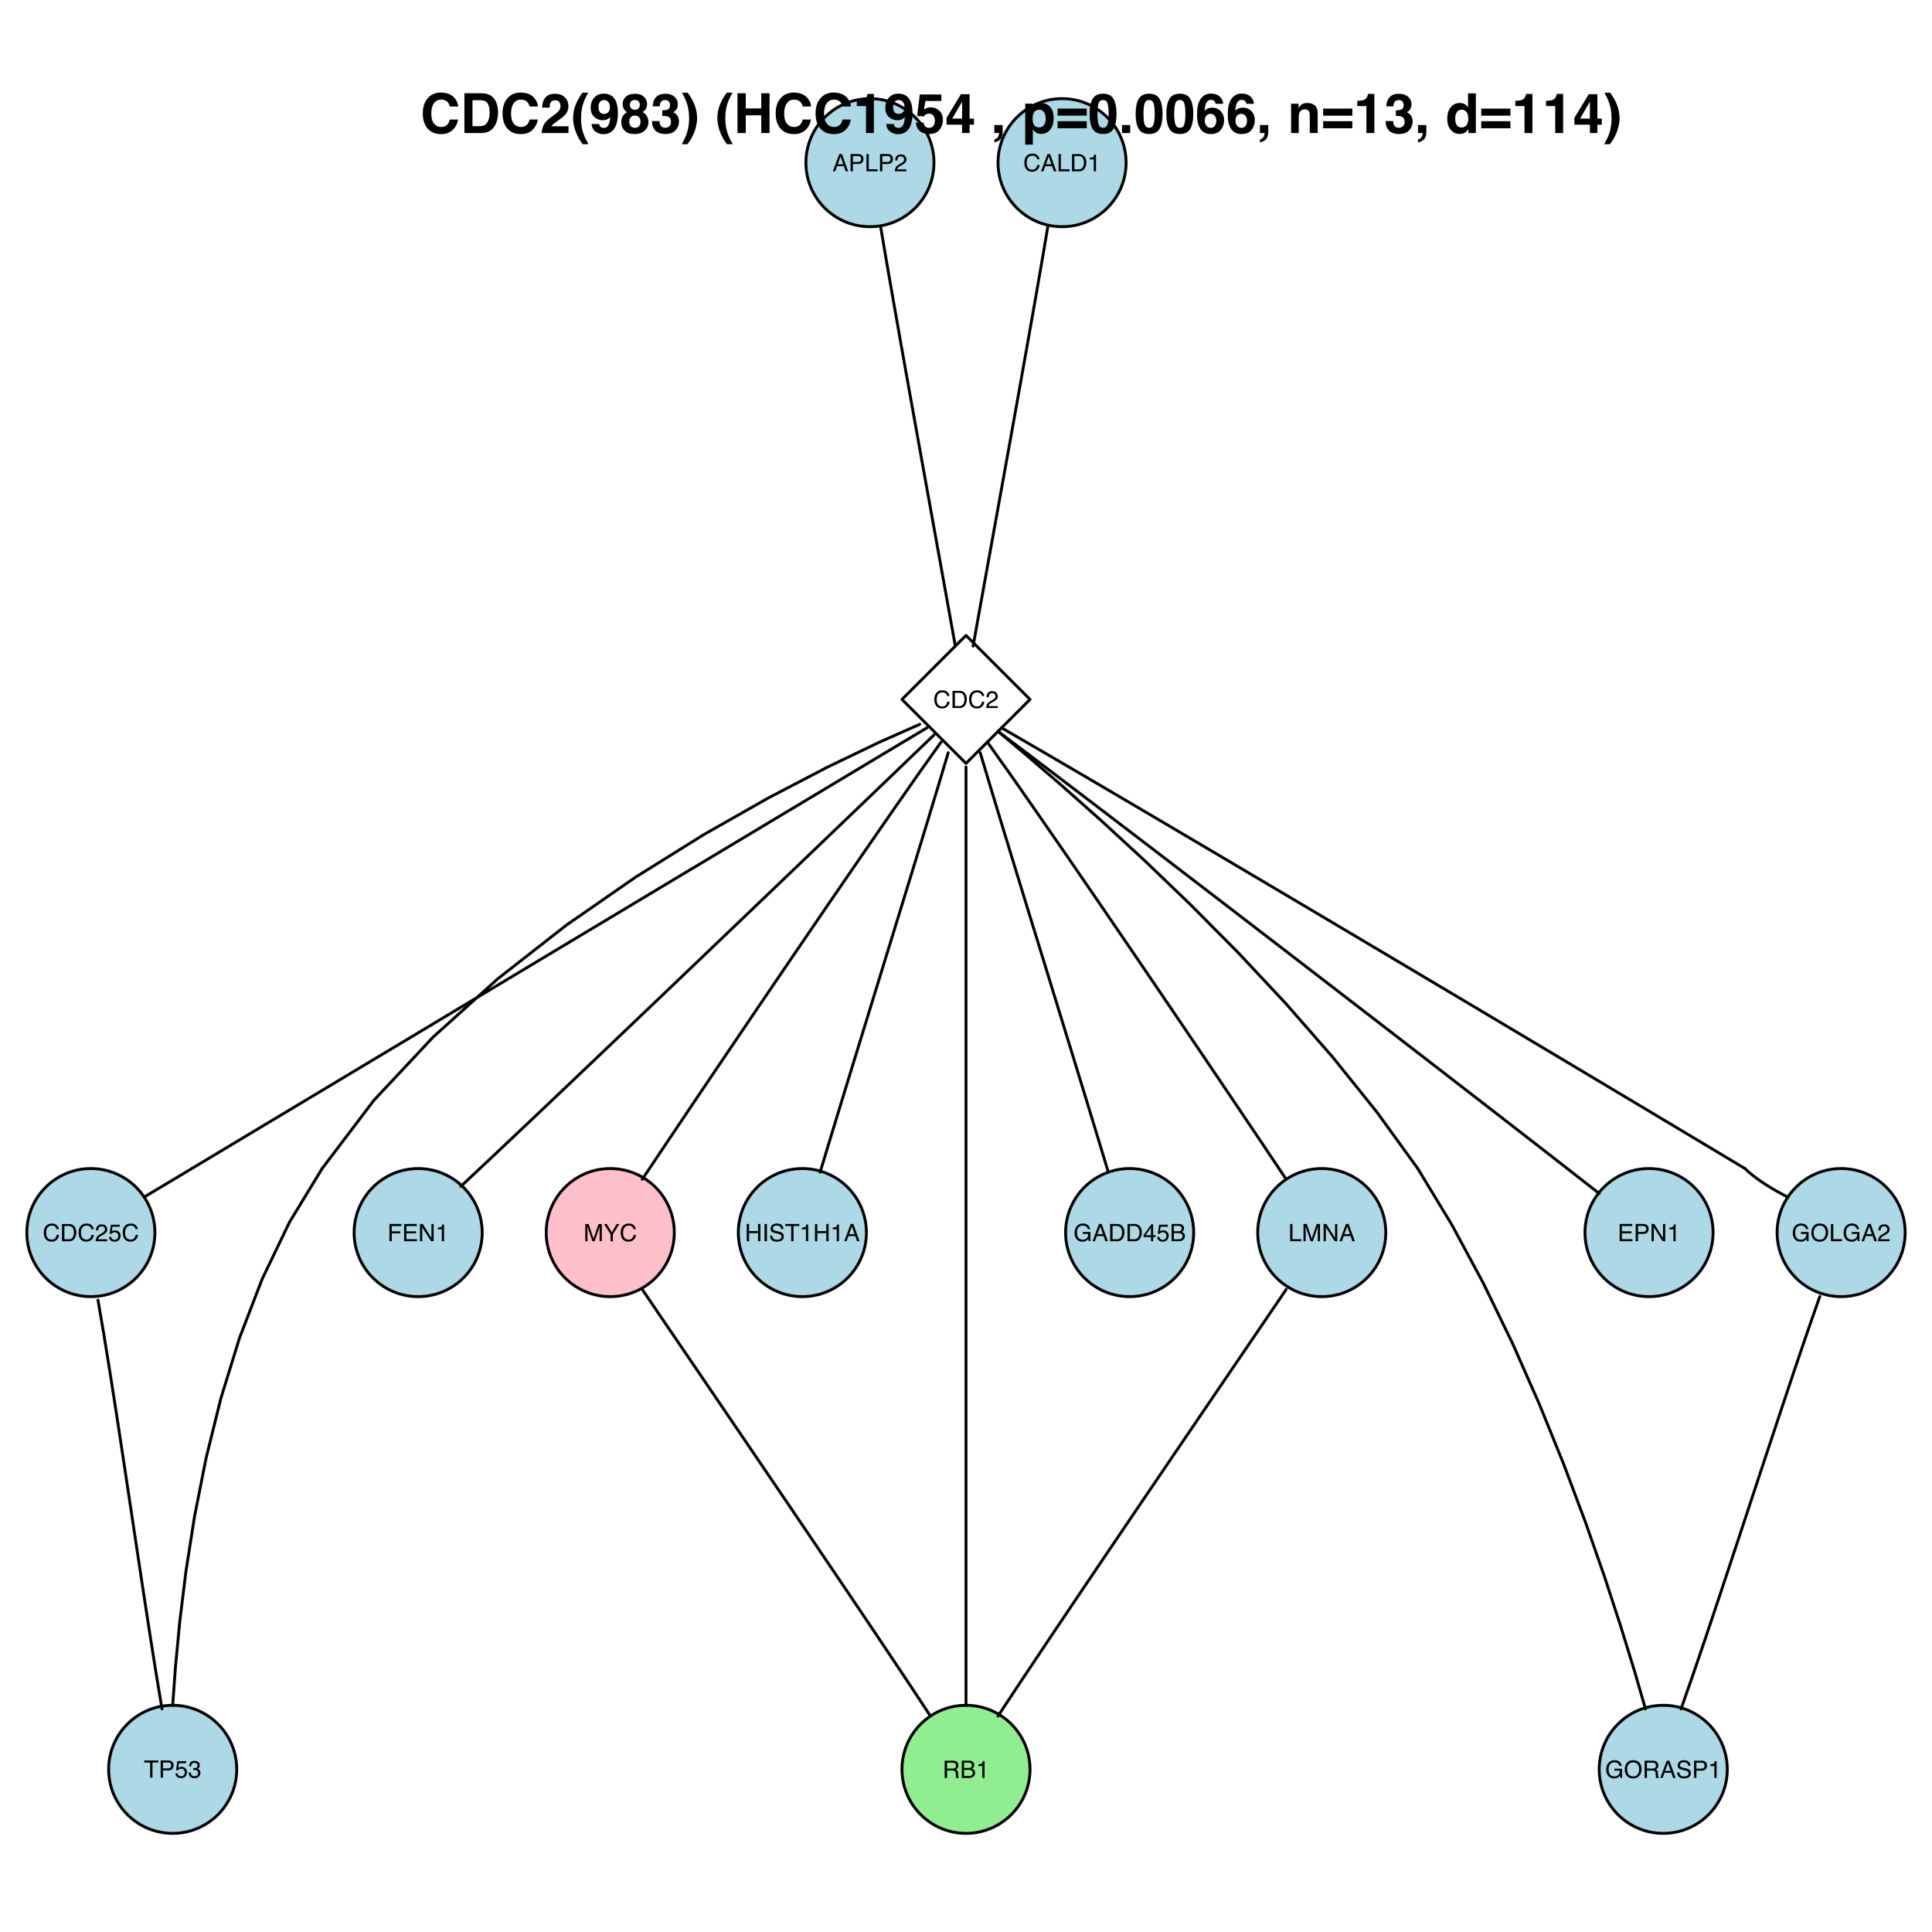 <?xml version="1.0" encoding="UTF-8"?>
<svg xmlns="http://www.w3.org/2000/svg" xmlns:xlink="http://www.w3.org/1999/xlink" width="504pt" height="504pt" viewBox="0 0 504 504" version="1.1">
<defs>
<g>
<symbol overflow="visible" id="glyph0-0">
<path style="stroke:none;" d="M 0.203 0 L 0.203 -4.5 L 3.781 -4.5 L 3.781 0 Z M 3.219 -0.562 L 3.219 -3.938 L 0.766 -3.938 L 0.766 -0.562 Z "/>
</symbol>
<symbol overflow="visible" id="glyph0-1">
<path style="stroke:none;" d="M 2.797 -1.844 L 2.109 -3.844 L 1.375 -1.844 Z M 1.781 -4.5 L 2.484 -4.5 L 4.109 0 L 3.438 0 L 2.984 -1.344 L 1.203 -1.344 L 0.719 0 L 0.094 0 Z M 2.109 -4.5 Z "/>
</symbol>
<symbol overflow="visible" id="glyph0-2">
<path style="stroke:none;" d="M 0.531 -4.5 L 2.562 -4.5 C 2.969 -4.5 3.289 -4.383 3.531 -4.156 C 3.781 -3.938 3.906 -3.625 3.906 -3.219 C 3.906 -2.863 3.797 -2.555 3.578 -2.297 C 3.359 -2.035 3.02 -1.906 2.562 -1.906 L 1.141 -1.906 L 1.141 0 L 0.531 0 Z M 3.281 -3.219 C 3.281 -3.539 3.16 -3.766 2.922 -3.891 C 2.785 -3.953 2.598 -3.984 2.359 -3.984 L 1.141 -3.984 L 1.141 -2.422 L 2.359 -2.422 C 2.629 -2.422 2.848 -2.477 3.016 -2.594 C 3.191 -2.707 3.281 -2.914 3.281 -3.219 Z "/>
</symbol>
<symbol overflow="visible" id="glyph0-3">
<path style="stroke:none;" d="M 0.484 -4.5 L 1.094 -4.5 L 1.094 -0.531 L 3.375 -0.531 L 3.375 0 L 0.484 0 Z "/>
</symbol>
<symbol overflow="visible" id="glyph0-4">
<path style="stroke:none;" d="M 0.203 0 C 0.223 -0.375 0.301 -0.703 0.438 -0.984 C 0.57 -1.266 0.836 -1.52 1.234 -1.75 L 1.812 -2.094 C 2.082 -2.25 2.27 -2.379 2.375 -2.484 C 2.539 -2.648 2.625 -2.844 2.625 -3.062 C 2.625 -3.32 2.547 -3.523 2.391 -3.672 C 2.234 -3.828 2.031 -3.906 1.781 -3.906 C 1.406 -3.906 1.145 -3.758 1 -3.469 C 0.914 -3.312 0.867 -3.098 0.859 -2.828 L 0.297 -2.828 C 0.305 -3.211 0.379 -3.523 0.516 -3.766 C 0.754 -4.191 1.176 -4.406 1.781 -4.406 C 2.281 -4.406 2.645 -4.27 2.875 -4 C 3.113 -3.727 3.234 -3.426 3.234 -3.094 C 3.234 -2.738 3.109 -2.438 2.859 -2.188 C 2.711 -2.039 2.457 -1.863 2.094 -1.656 L 1.672 -1.422 C 1.473 -1.316 1.316 -1.211 1.203 -1.109 C 0.992 -0.93 0.863 -0.734 0.812 -0.516 L 3.219 -0.516 L 3.219 0 Z "/>
</symbol>
<symbol overflow="visible" id="glyph0-5">
<path style="stroke:none;" d="M 2.375 -4.625 C 2.945 -4.625 3.391 -4.473 3.703 -4.172 C 4.016 -3.867 4.191 -3.531 4.234 -3.156 L 3.641 -3.156 C 3.566 -3.445 3.426 -3.676 3.219 -3.844 C 3.02 -4.008 2.742 -4.094 2.391 -4.094 C 1.941 -4.094 1.582 -3.938 1.312 -3.625 C 1.039 -3.312 0.906 -2.836 0.906 -2.203 C 0.906 -1.672 1.023 -1.238 1.266 -0.906 C 1.516 -0.582 1.883 -0.422 2.375 -0.422 C 2.82 -0.422 3.16 -0.594 3.391 -0.938 C 3.516 -1.125 3.609 -1.363 3.672 -1.656 L 4.266 -1.656 C 4.211 -1.176 4.039 -0.781 3.75 -0.469 C 3.383 -0.082 2.898 0.109 2.297 0.109 C 1.773 0.109 1.336 -0.047 0.984 -0.359 C 0.516 -0.773 0.281 -1.422 0.281 -2.297 C 0.281 -2.961 0.453 -3.508 0.797 -3.938 C 1.18 -4.395 1.707 -4.625 2.375 -4.625 Z M 2.25 -4.625 Z "/>
</symbol>
<symbol overflow="visible" id="glyph0-6">
<path style="stroke:none;" d="M 2.203 -0.516 C 2.41 -0.516 2.582 -0.535 2.719 -0.578 C 2.957 -0.66 3.148 -0.816 3.297 -1.047 C 3.422 -1.223 3.508 -1.457 3.562 -1.75 C 3.594 -1.914 3.609 -2.07 3.609 -2.219 C 3.609 -2.781 3.492 -3.211 3.266 -3.516 C 3.047 -3.828 2.691 -3.984 2.203 -3.984 L 1.125 -3.984 L 1.125 -0.516 Z M 0.5 -4.5 L 2.328 -4.5 C 2.953 -4.5 3.43 -4.281 3.766 -3.844 C 4.078 -3.445 4.234 -2.941 4.234 -2.328 C 4.234 -1.848 4.141 -1.414 3.953 -1.031 C 3.641 -0.344 3.098 0 2.328 0 L 0.5 0 Z "/>
</symbol>
<symbol overflow="visible" id="glyph0-7">
<path style="stroke:none;" d="M 0.594 -3.109 L 0.594 -3.531 C 1 -3.57 1.281 -3.633 1.438 -3.719 C 1.594 -3.812 1.707 -4.031 1.781 -4.375 L 2.219 -4.375 L 2.219 0 L 1.641 0 L 1.641 -3.109 Z "/>
</symbol>
<symbol overflow="visible" id="glyph0-8">
<path style="stroke:none;" d="M 0.781 -1.125 C 0.812 -0.801 0.957 -0.582 1.219 -0.469 C 1.344 -0.406 1.492 -0.375 1.672 -0.375 C 1.992 -0.375 2.234 -0.477 2.391 -0.688 C 2.547 -0.895 2.625 -1.125 2.625 -1.375 C 2.625 -1.688 2.531 -1.926 2.344 -2.094 C 2.156 -2.258 1.93 -2.344 1.672 -2.344 C 1.484 -2.344 1.32 -2.305 1.188 -2.234 C 1.051 -2.16 0.938 -2.055 0.844 -1.922 L 0.359 -1.953 L 0.703 -4.312 L 2.984 -4.312 L 2.984 -3.781 L 1.109 -3.781 L 0.922 -2.562 C 1.023 -2.645 1.125 -2.703 1.219 -2.734 C 1.375 -2.805 1.562 -2.844 1.781 -2.844 C 2.188 -2.844 2.523 -2.711 2.797 -2.453 C 3.078 -2.191 3.219 -1.863 3.219 -1.469 C 3.219 -1.051 3.086 -0.68 2.828 -0.359 C 2.578 -0.047 2.172 0.109 1.609 0.109 C 1.254 0.109 0.938 0.008 0.656 -0.188 C 0.383 -0.395 0.234 -0.707 0.203 -1.125 Z "/>
</symbol>
<symbol overflow="visible" id="glyph0-9">
<path style="stroke:none;" d="M 2.422 -4.625 C 2.848 -4.625 3.219 -4.539 3.531 -4.375 C 3.977 -4.145 4.25 -3.734 4.344 -3.141 L 3.734 -3.141 C 3.66 -3.473 3.508 -3.711 3.281 -3.859 C 3.051 -4.004 2.758 -4.078 2.406 -4.078 C 1.988 -4.078 1.633 -3.922 1.344 -3.609 C 1.062 -3.297 0.922 -2.832 0.922 -2.219 C 0.922 -1.676 1.039 -1.238 1.281 -0.906 C 1.52 -0.57 1.906 -0.406 2.438 -0.406 C 2.844 -0.406 3.176 -0.52 3.438 -0.75 C 3.707 -0.988 3.848 -1.375 3.859 -1.906 L 2.438 -1.906 L 2.438 -2.406 L 4.422 -2.406 L 4.422 0 L 4.031 0 L 3.875 -0.578 C 3.664 -0.348 3.484 -0.191 3.328 -0.109 C 3.055 0.047 2.719 0.125 2.312 0.125 C 1.781 0.125 1.32 -0.051 0.938 -0.406 C 0.508 -0.832 0.297 -1.426 0.297 -2.188 C 0.297 -2.938 0.504 -3.535 0.922 -3.984 C 1.305 -4.41 1.805 -4.625 2.422 -4.625 Z M 2.328 -4.625 Z "/>
</symbol>
<symbol overflow="visible" id="glyph0-10">
<path style="stroke:none;" d="M 2.422 -4.625 C 3.211 -4.625 3.801 -4.367 4.188 -3.859 C 4.488 -3.461 4.641 -2.953 4.641 -2.328 C 4.641 -1.66 4.469 -1.102 4.125 -0.656 C 3.727 -0.133 3.156 0.125 2.406 0.125 C 1.719 0.125 1.176 -0.102 0.781 -0.562 C 0.426 -1 0.25 -1.555 0.25 -2.234 C 0.25 -2.836 0.398 -3.359 0.703 -3.797 C 1.086 -4.348 1.66 -4.625 2.422 -4.625 Z M 2.484 -0.406 C 3.023 -0.406 3.414 -0.598 3.656 -0.984 C 3.895 -1.379 4.016 -1.828 4.016 -2.328 C 4.016 -2.848 3.875 -3.27 3.594 -3.594 C 3.32 -3.914 2.941 -4.078 2.453 -4.078 C 1.992 -4.078 1.613 -3.914 1.312 -3.594 C 1.02 -3.281 0.875 -2.812 0.875 -2.188 C 0.875 -1.688 1 -1.266 1.25 -0.922 C 1.508 -0.578 1.922 -0.406 2.484 -0.406 Z M 2.438 -4.625 Z "/>
</symbol>
<symbol overflow="visible" id="glyph0-11">
<path style="stroke:none;" d="M 0.531 -4.5 L 3.656 -4.5 L 3.656 -3.953 L 1.141 -3.953 L 1.141 -2.578 L 3.359 -2.578 L 3.359 -2.047 L 1.141 -2.047 L 1.141 0 L 0.531 0 Z "/>
</symbol>
<symbol overflow="visible" id="glyph0-12">
<path style="stroke:none;" d="M 0.531 -4.5 L 3.828 -4.5 L 3.828 -3.953 L 1.125 -3.953 L 1.125 -2.578 L 3.625 -2.578 L 3.625 -2.062 L 1.125 -2.062 L 1.125 -0.531 L 3.875 -0.531 L 3.875 0 L 0.531 0 Z M 2.203 -4.5 Z "/>
</symbol>
<symbol overflow="visible" id="glyph0-13">
<path style="stroke:none;" d="M 0.484 -4.5 L 1.203 -4.5 L 3.469 -0.859 L 3.469 -4.5 L 4.047 -4.5 L 4.047 0 L 3.375 0 L 1.062 -3.641 L 1.062 0 L 0.484 0 Z M 2.234 -4.5 Z "/>
</symbol>
<symbol overflow="visible" id="glyph0-14">
<path style="stroke:none;" d="M 0.469 -4.5 L 1.344 -4.5 L 2.625 -0.703 L 3.922 -4.5 L 4.781 -4.5 L 4.781 0 L 4.203 0 L 4.203 -2.656 C 4.203 -2.75 4.203 -2.898 4.203 -3.109 C 4.211 -3.328 4.219 -3.555 4.219 -3.797 L 2.922 0 L 2.328 0 L 1.031 -3.797 L 1.031 -3.656 C 1.031 -3.551 1.031 -3.383 1.031 -3.156 C 1.039 -2.926 1.047 -2.758 1.047 -2.656 L 1.047 0 L 0.469 0 Z "/>
</symbol>
<symbol overflow="visible" id="glyph0-15">
<path style="stroke:none;" d="M 0.5 -4.5 L 1.109 -4.5 L 1.109 -2.641 L 3.453 -2.641 L 3.453 -4.5 L 4.062 -4.5 L 4.062 0 L 3.453 0 L 3.453 -2.109 L 1.109 -2.109 L 1.109 0 L 0.5 0 Z "/>
</symbol>
<symbol overflow="visible" id="glyph0-16">
<path style="stroke:none;" d="M 0.609 -4.5 L 1.234 -4.5 L 1.234 0 L 0.609 0 Z "/>
</symbol>
<symbol overflow="visible" id="glyph0-17">
<path style="stroke:none;" d="M 0.875 -1.453 C 0.895 -1.203 0.957 -0.992 1.062 -0.828 C 1.258 -0.535 1.613 -0.391 2.125 -0.391 C 2.352 -0.391 2.562 -0.422 2.75 -0.484 C 3.113 -0.609 3.297 -0.832 3.297 -1.156 C 3.297 -1.406 3.219 -1.582 3.062 -1.688 C 2.914 -1.789 2.676 -1.879 2.344 -1.953 L 1.734 -2.094 C 1.328 -2.188 1.047 -2.285 0.891 -2.391 C 0.598 -2.578 0.453 -2.859 0.453 -3.234 C 0.453 -3.641 0.594 -3.973 0.875 -4.234 C 1.156 -4.492 1.551 -4.625 2.062 -4.625 C 2.531 -4.625 2.93 -4.508 3.266 -4.281 C 3.598 -4.051 3.766 -3.688 3.766 -3.188 L 3.188 -3.188 C 3.156 -3.426 3.094 -3.609 3 -3.734 C 2.812 -3.973 2.492 -4.094 2.047 -4.094 C 1.68 -4.094 1.422 -4.016 1.266 -3.859 C 1.109 -3.711 1.031 -3.539 1.031 -3.344 C 1.031 -3.113 1.125 -2.953 1.312 -2.859 C 1.426 -2.785 1.695 -2.703 2.125 -2.609 L 2.766 -2.469 C 3.066 -2.395 3.301 -2.297 3.469 -2.172 C 3.75 -1.961 3.891 -1.66 3.891 -1.266 C 3.891 -0.766 3.707 -0.406 3.344 -0.188 C 2.988 0.02 2.566 0.125 2.078 0.125 C 1.523 0.125 1.086 -0.016 0.766 -0.297 C 0.453 -0.578 0.297 -0.961 0.297 -1.453 Z M 2.109 -4.625 Z "/>
</symbol>
<symbol overflow="visible" id="glyph0-18">
<path style="stroke:none;" d="M 3.75 -4.5 L 3.75 -3.969 L 2.234 -3.969 L 2.234 0 L 1.625 0 L 1.625 -3.969 L 0.094 -3.969 L 0.094 -4.5 Z "/>
</symbol>
<symbol overflow="visible" id="glyph0-19">
<path style="stroke:none;" d="M 0.125 -4.5 L 0.844 -4.5 L 2.141 -2.344 L 3.422 -4.5 L 4.141 -4.5 L 2.438 -1.812 L 2.438 0 L 1.828 0 L 1.828 -1.812 Z M 2.141 -4.5 Z "/>
</symbol>
<symbol overflow="visible" id="glyph0-20">
<path style="stroke:none;" d="M 2.078 -1.562 L 2.078 -3.547 L 0.672 -1.562 Z M 2.078 0 L 2.078 -1.078 L 0.156 -1.078 L 0.156 -1.609 L 2.172 -4.406 L 2.641 -4.406 L 2.641 -1.562 L 3.281 -1.562 L 3.281 -1.078 L 2.641 -1.078 L 2.641 0 Z "/>
</symbol>
<symbol overflow="visible" id="glyph0-21">
<path style="stroke:none;" d="M 2.172 -2.594 C 2.43 -2.594 2.629 -2.629 2.766 -2.703 C 2.992 -2.816 3.109 -3.02 3.109 -3.312 C 3.109 -3.602 2.988 -3.801 2.75 -3.906 C 2.613 -3.969 2.414 -4 2.156 -4 L 1.062 -4 L 1.062 -2.594 Z M 2.375 -0.516 C 2.75 -0.516 3.016 -0.625 3.172 -0.844 C 3.273 -0.977 3.328 -1.145 3.328 -1.344 C 3.328 -1.664 3.18 -1.891 2.891 -2.016 C 2.734 -2.078 2.523 -2.109 2.266 -2.109 L 1.062 -2.109 L 1.062 -0.516 Z M 0.469 -4.5 L 2.391 -4.5 C 2.922 -4.5 3.301 -4.344 3.531 -4.031 C 3.656 -3.844 3.719 -3.629 3.719 -3.391 C 3.719 -3.109 3.641 -2.875 3.484 -2.688 C 3.398 -2.594 3.273 -2.504 3.109 -2.422 C 3.348 -2.336 3.523 -2.238 3.641 -2.125 C 3.836 -1.926 3.938 -1.656 3.938 -1.312 C 3.938 -1.02 3.848 -0.758 3.672 -0.531 C 3.391 -0.176 2.957 0 2.375 0 L 0.469 0 Z "/>
</symbol>
<symbol overflow="visible" id="glyph0-22">
<path style="stroke:none;" d="M 2.578 -2.438 C 2.859 -2.438 3.082 -2.492 3.25 -2.609 C 3.414 -2.723 3.5 -2.93 3.5 -3.234 C 3.5 -3.555 3.383 -3.773 3.156 -3.891 C 3.031 -3.953 2.863 -3.984 2.656 -3.984 L 1.156 -3.984 L 1.156 -2.438 Z M 0.547 -4.5 L 2.641 -4.5 C 2.984 -4.5 3.266 -4.453 3.484 -4.359 C 3.91 -4.16 4.125 -3.805 4.125 -3.297 C 4.125 -3.023 4.066 -2.801 3.953 -2.625 C 3.836 -2.457 3.68 -2.32 3.484 -2.219 C 3.66 -2.145 3.789 -2.047 3.875 -1.922 C 3.969 -1.805 4.02 -1.617 4.031 -1.359 L 4.047 -0.766 C 4.055 -0.586 4.07 -0.457 4.094 -0.375 C 4.133 -0.227 4.203 -0.133 4.297 -0.094 L 4.297 0 L 3.547 0 C 3.523 -0.039 3.508 -0.094 3.5 -0.156 C 3.488 -0.219 3.477 -0.332 3.469 -0.5 L 3.422 -1.25 C 3.41 -1.551 3.301 -1.75 3.094 -1.844 C 2.977 -1.906 2.797 -1.938 2.547 -1.938 L 1.156 -1.938 L 1.156 0 L 0.547 0 Z "/>
</symbol>
<symbol overflow="visible" id="glyph0-23">
<path style="stroke:none;" d="M 1.625 0.125 C 1.113 0.125 0.738 -0.016 0.5 -0.297 C 0.27 -0.586 0.156 -0.938 0.156 -1.344 L 0.734 -1.344 C 0.754 -1.062 0.805 -0.859 0.891 -0.734 C 1.023 -0.504 1.281 -0.391 1.656 -0.391 C 1.945 -0.391 2.18 -0.461 2.359 -0.609 C 2.535 -0.766 2.625 -0.969 2.625 -1.219 C 2.625 -1.52 2.531 -1.727 2.344 -1.844 C 2.156 -1.969 1.898 -2.031 1.578 -2.031 C 1.535 -2.031 1.492 -2.031 1.453 -2.031 C 1.422 -2.031 1.383 -2.031 1.344 -2.031 L 1.344 -2.516 C 1.406 -2.504 1.453 -2.5 1.484 -2.5 C 1.523 -2.5 1.57 -2.5 1.625 -2.5 C 1.82 -2.5 1.988 -2.531 2.125 -2.594 C 2.363 -2.707 2.484 -2.914 2.484 -3.219 C 2.484 -3.438 2.406 -3.602 2.25 -3.719 C 2.094 -3.832 1.91 -3.891 1.703 -3.891 C 1.336 -3.891 1.082 -3.77 0.938 -3.531 C 0.863 -3.395 0.82 -3.203 0.812 -2.953 L 0.266 -2.953 C 0.266 -3.273 0.328 -3.551 0.453 -3.781 C 0.68 -4.188 1.078 -4.391 1.641 -4.391 C 2.086 -4.391 2.43 -4.289 2.672 -4.094 C 2.922 -3.895 3.047 -3.609 3.047 -3.234 C 3.047 -2.961 2.973 -2.742 2.828 -2.578 C 2.742 -2.473 2.629 -2.391 2.484 -2.328 C 2.711 -2.266 2.891 -2.141 3.016 -1.953 C 3.148 -1.773 3.219 -1.555 3.219 -1.297 C 3.219 -0.879 3.078 -0.535 2.797 -0.266 C 2.523 -0.004 2.133 0.125 1.625 0.125 Z "/>
</symbol>
<symbol overflow="visible" id="glyph1-0">
<path style="stroke:none;" d="M 1.078 0 L 1.078 -10.375 L 9.438 -10.375 L 9.438 0 Z M 8.141 -1.297 L 8.141 -9.078 L 2.375 -9.078 L 2.375 -1.297 Z "/>
</symbol>
<symbol overflow="visible" id="glyph1-1">
<path style="stroke:none;" d="M 0.641 -5.094 C 0.641 -6.906 1.129 -8.301 2.109 -9.281 C 2.953 -10.133 4.023 -10.562 5.328 -10.562 C 7.066 -10.562 8.344 -9.988 9.156 -8.844 C 9.594 -8.207 9.832 -7.566 9.875 -6.922 L 7.703 -6.922 C 7.555 -7.41 7.375 -7.785 7.156 -8.047 C 6.758 -8.492 6.176 -8.719 5.406 -8.719 C 4.625 -8.719 4.004 -8.398 3.547 -7.766 C 3.086 -7.129 2.859 -6.227 2.859 -5.062 C 2.859 -3.895 3.098 -3.02 3.578 -2.438 C 4.066 -1.863 4.68 -1.578 5.422 -1.578 C 6.18 -1.578 6.758 -1.828 7.156 -2.328 C 7.375 -2.598 7.555 -3 7.703 -3.531 L 9.844 -3.531 C 9.656 -2.406 9.176 -1.488 8.406 -0.781 C 7.633 -0.07 6.645 0.281 5.438 0.281 C 3.945 0.281 2.773 -0.191 1.922 -1.141 C 1.066 -2.109 0.641 -3.426 0.641 -5.094 Z M 5.266 -10.688 Z "/>
</symbol>
<symbol overflow="visible" id="glyph1-2">
<path style="stroke:none;" d="M 3.203 -8.562 L 3.203 -1.797 L 5.203 -1.797 C 6.223 -1.797 6.938 -2.301 7.344 -3.312 C 7.562 -3.863 7.672 -4.523 7.672 -5.297 C 7.672 -6.348 7.504 -7.156 7.172 -7.719 C 6.836 -8.281 6.18 -8.562 5.203 -8.562 Z M 5.562 -10.375 C 6.207 -10.363 6.742 -10.285 7.172 -10.141 C 7.898 -9.898 8.488 -9.461 8.938 -8.828 C 9.289 -8.305 9.535 -7.742 9.672 -7.141 C 9.805 -6.547 9.875 -5.977 9.875 -5.438 C 9.875 -4.062 9.598 -2.895 9.047 -1.938 C 8.285 -0.645 7.125 0 5.562 0 L 1.094 0 L 1.094 -10.375 Z "/>
</symbol>
<symbol overflow="visible" id="glyph1-3">
<path style="stroke:none;" d="M 0.453 0 C 0.473 -0.727 0.629 -1.395 0.922 -2 C 1.203 -2.688 1.879 -3.41 2.953 -4.172 C 3.867 -4.828 4.461 -5.297 4.734 -5.578 C 5.148 -6.023 5.359 -6.516 5.359 -7.047 C 5.359 -7.484 5.238 -7.844 5 -8.125 C 4.77 -8.406 4.43 -8.547 3.984 -8.547 C 3.367 -8.547 2.953 -8.32 2.734 -7.875 C 2.609 -7.613 2.535 -7.195 2.516 -6.625 L 0.562 -6.625 C 0.594 -7.488 0.75 -8.188 1.031 -8.719 C 1.57 -9.738 2.523 -10.25 3.891 -10.25 C 4.961 -10.25 5.816 -9.945 6.453 -9.344 C 7.098 -8.75 7.422 -7.961 7.422 -6.984 C 7.422 -6.223 7.191 -5.551 6.734 -4.969 C 6.441 -4.57 5.957 -4.141 5.281 -3.672 L 4.484 -3.094 C 3.984 -2.738 3.641 -2.477 3.453 -2.312 C 3.266 -2.156 3.109 -1.973 2.984 -1.766 L 7.438 -1.766 L 7.438 0 Z "/>
</symbol>
<symbol overflow="visible" id="glyph1-4">
<path style="stroke:none;" d="M 1.453 -7.75 C 1.816 -8.613 2.359 -9.539 3.078 -10.531 L 4.594 -10.531 L 4.156 -9.75 C 3.562 -8.664 3.148 -7.531 2.922 -6.344 C 2.773 -5.562 2.703 -4.711 2.703 -3.797 C 2.703 -2.359 2.91 -1.039 3.328 0.156 C 3.566 0.875 4 1.789 4.625 2.906 L 3.141 2.906 L 2.641 2.219 C 2.316 1.812 1.973 1.195 1.609 0.375 C 0.953 -1.082 0.625 -2.516 0.625 -3.922 C 0.625 -5.211 0.898 -6.488 1.453 -7.75 Z "/>
</symbol>
<symbol overflow="visible" id="glyph1-5">
<path style="stroke:none;" d="M 0.422 -6.609 C 0.422 -7.703 0.738 -8.586 1.375 -9.266 C 2.008 -9.941 2.828 -10.281 3.828 -10.281 C 5.379 -10.281 6.445 -9.594 7.031 -8.219 C 7.352 -7.445 7.516 -6.426 7.516 -5.156 C 7.516 -3.914 7.359 -2.883 7.047 -2.062 C 6.441 -0.488 5.344 0.297 3.75 0.297 C 2.977 0.297 2.285 0.07 1.672 -0.375 C 1.066 -0.832 0.723 -1.492 0.641 -2.359 L 2.625 -2.359 C 2.676 -2.055 2.801 -1.812 3 -1.625 C 3.207 -1.438 3.484 -1.344 3.828 -1.344 C 4.492 -1.344 4.957 -1.711 5.219 -2.453 C 5.363 -2.848 5.457 -3.438 5.5 -4.219 C 5.312 -3.988 5.117 -3.812 4.922 -3.688 C 4.547 -3.457 4.082 -3.344 3.531 -3.344 C 2.719 -3.344 1.992 -3.625 1.359 -4.188 C 0.734 -4.75 0.422 -5.555 0.422 -6.609 Z M 3.969 -4.984 C 4.238 -4.984 4.5 -5.062 4.75 -5.219 C 5.207 -5.508 5.438 -6.016 5.438 -6.734 C 5.438 -7.305 5.301 -7.758 5.031 -8.094 C 4.758 -8.438 4.391 -8.609 3.922 -8.609 C 3.578 -8.609 3.281 -8.516 3.031 -8.328 C 2.656 -8.023 2.469 -7.516 2.469 -6.797 C 2.469 -6.191 2.586 -5.738 2.828 -5.438 C 3.078 -5.133 3.457 -4.984 3.969 -4.984 Z "/>
</symbol>
<symbol overflow="visible" id="glyph1-6">
<path style="stroke:none;" d="M 2.469 -2.969 C 2.469 -2.457 2.598 -2.062 2.859 -1.781 C 3.117 -1.508 3.477 -1.375 3.938 -1.375 C 4.395 -1.375 4.754 -1.508 5.016 -1.781 C 5.273 -2.062 5.406 -2.457 5.406 -2.969 C 5.406 -3.488 5.27 -3.879 5 -4.141 C 4.738 -4.41 4.383 -4.547 3.938 -4.547 C 3.477 -4.547 3.117 -4.41 2.859 -4.141 C 2.598 -3.879 2.469 -3.488 2.469 -2.969 Z M 0.375 -2.828 C 0.375 -3.398 0.504 -3.914 0.766 -4.375 C 1.023 -4.844 1.406 -5.195 1.906 -5.438 C 1.414 -5.758 1.098 -6.109 0.953 -6.484 C 0.805 -6.867 0.734 -7.227 0.734 -7.562 C 0.734 -8.312 1.008 -8.945 1.562 -9.469 C 2.125 -9.988 2.914 -10.25 3.938 -10.25 C 4.945 -10.25 5.727 -9.988 6.281 -9.469 C 6.844 -8.945 7.125 -8.312 7.125 -7.562 C 7.125 -7.227 7.051 -6.867 6.906 -6.484 C 6.758 -6.109 6.441 -5.781 5.953 -5.5 C 6.453 -5.219 6.828 -4.844 7.078 -4.375 C 7.336 -3.914 7.469 -3.398 7.469 -2.828 C 7.469 -1.973 7.148 -1.242 6.516 -0.641 C 5.879 -0.035 4.988 0.266 3.844 0.266 C 2.707 0.266 1.844 -0.035 1.25 -0.641 C 0.664 -1.242 0.375 -1.973 0.375 -2.828 Z M 2.641 -7.344 C 2.641 -6.969 2.754 -6.66 2.984 -6.422 C 3.211 -6.191 3.531 -6.078 3.938 -6.078 C 4.344 -6.078 4.656 -6.191 4.875 -6.422 C 5.102 -6.66 5.219 -6.969 5.219 -7.344 C 5.219 -7.75 5.102 -8.062 4.875 -8.281 C 4.656 -8.508 4.344 -8.625 3.938 -8.625 C 3.531 -8.625 3.211 -8.508 2.984 -8.281 C 2.754 -8.062 2.641 -7.75 2.641 -7.344 Z "/>
</symbol>
<symbol overflow="visible" id="glyph1-7">
<path style="stroke:none;" d="M 2.344 -3.125 C 2.344 -2.719 2.41 -2.383 2.547 -2.125 C 2.785 -1.625 3.227 -1.375 3.875 -1.375 C 4.27 -1.375 4.613 -1.508 4.906 -1.781 C 5.195 -2.051 5.344 -2.441 5.344 -2.953 C 5.344 -3.617 5.07 -4.066 4.531 -4.297 C 4.219 -4.422 3.727 -4.484 3.062 -4.484 L 3.062 -5.922 C 3.719 -5.93 4.176 -5.992 4.438 -6.109 C 4.875 -6.305 5.094 -6.703 5.094 -7.297 C 5.094 -7.691 4.977 -8.008 4.75 -8.25 C 4.531 -8.488 4.211 -8.609 3.797 -8.609 C 3.328 -8.609 2.977 -8.457 2.75 -8.156 C 2.531 -7.863 2.426 -7.469 2.438 -6.969 L 0.562 -6.969 C 0.582 -7.469 0.672 -7.945 0.828 -8.406 C 0.984 -8.801 1.238 -9.172 1.594 -9.516 C 1.852 -9.754 2.164 -9.938 2.531 -10.062 C 2.895 -10.188 3.336 -10.25 3.859 -10.25 C 4.836 -10.25 5.625 -9.992 6.219 -9.484 C 6.82 -8.984 7.125 -8.312 7.125 -7.469 C 7.125 -6.863 6.941 -6.352 6.578 -5.938 C 6.359 -5.688 6.125 -5.516 5.875 -5.422 C 6.062 -5.422 6.328 -5.258 6.672 -4.938 C 7.18 -4.469 7.438 -3.82 7.438 -3 C 7.438 -2.133 7.133 -1.375 6.531 -0.719 C 5.938 -0.07 5.055 0.25 3.891 0.25 C 2.441 0.25 1.438 -0.219 0.875 -1.156 C 0.57 -1.656 0.406 -2.312 0.375 -3.125 Z "/>
</symbol>
<symbol overflow="visible" id="glyph1-8">
<path style="stroke:none;" d="M 1.688 -10.531 C 2.406 -9.539 2.945 -8.613 3.312 -7.75 C 3.863 -6.488 4.141 -5.211 4.141 -3.922 C 4.141 -2.516 3.816 -1.082 3.172 0.375 C 2.797 1.195 2.445 1.812 2.125 2.219 L 1.625 2.906 L 0.141 2.906 C 0.766 1.789 1.195 0.875 1.438 0.156 C 1.852 -1.039 2.062 -2.359 2.062 -3.797 C 2.062 -4.711 1.988 -5.562 1.844 -6.344 C 1.613 -7.531 1.203 -8.664 0.609 -9.75 L 0.188 -10.531 Z "/>
</symbol>
<symbol overflow="visible" id="glyph1-9">
<path style="stroke:none;" d=""/>
</symbol>
<symbol overflow="visible" id="glyph1-10">
<path style="stroke:none;" d="M 1.078 0 L 1.078 -10.375 L 3.234 -10.375 L 3.234 -6.422 L 7.281 -6.422 L 7.281 -10.375 L 9.438 -10.375 L 9.438 0 L 7.281 0 L 7.281 -4.625 L 3.234 -4.625 L 3.234 0 Z "/>
</symbol>
<symbol overflow="visible" id="glyph1-11">
<path style="stroke:none;" d="M 1 -7.031 L 1 -8.406 C 1.633 -8.426 2.078 -8.469 2.328 -8.531 C 2.734 -8.613 3.062 -8.789 3.312 -9.062 C 3.488 -9.238 3.617 -9.484 3.703 -9.797 C 3.754 -9.973 3.781 -10.109 3.781 -10.203 L 5.453 -10.203 L 5.453 0 L 3.391 0 L 3.391 -7.031 Z "/>
</symbol>
<symbol overflow="visible" id="glyph1-12">
<path style="stroke:none;" d="M 2.375 -2.734 C 2.457 -2.297 2.609 -1.957 2.828 -1.719 C 3.055 -1.477 3.383 -1.359 3.812 -1.359 C 4.312 -1.359 4.691 -1.531 4.953 -1.875 C 5.211 -2.227 5.344 -2.672 5.344 -3.203 C 5.344 -3.723 5.219 -4.16 4.969 -4.516 C 4.727 -4.879 4.352 -5.062 3.844 -5.062 C 3.594 -5.062 3.379 -5.031 3.203 -4.969 C 2.891 -4.852 2.656 -4.645 2.5 -4.344 L 0.703 -4.438 L 1.406 -10.062 L 7.031 -10.062 L 7.031 -8.359 L 2.859 -8.359 L 2.5 -6.141 C 2.812 -6.336 3.051 -6.469 3.219 -6.531 C 3.508 -6.645 3.863 -6.703 4.281 -6.703 C 5.125 -6.703 5.859 -6.414 6.484 -5.844 C 7.117 -5.281 7.438 -4.457 7.438 -3.375 C 7.438 -2.426 7.133 -1.582 6.531 -0.844 C 5.926 -0.102 5.02 0.266 3.812 0.266 C 2.844 0.266 2.047 0.004 1.422 -0.516 C 0.797 -1.035 0.445 -1.773 0.375 -2.734 Z "/>
</symbol>
<symbol overflow="visible" id="glyph1-13">
<path style="stroke:none;" d="M 7.531 -2.188 L 6.375 -2.188 L 6.375 0 L 4.422 0 L 4.422 -2.188 L 0.375 -2.188 L 0.375 -3.953 L 4.125 -10.141 L 6.375 -10.141 L 6.375 -3.766 L 7.531 -3.766 Z M 4.422 -3.766 L 4.422 -8.172 L 1.859 -3.766 Z "/>
</symbol>
<symbol overflow="visible" id="glyph1-14">
<path style="stroke:none;" d="M 0.828 1.672 C 1.234 1.555 1.531 1.363 1.719 1.094 C 1.906 0.832 2.016 0.469 2.047 0 L 0.828 0 L 0.828 -2.094 L 3 -2.094 L 3 -0.281 C 3 0.039 2.957 0.375 2.875 0.719 C 2.789 1.062 2.633 1.363 2.406 1.625 C 2.156 1.895 1.859 2.098 1.516 2.234 C 1.18 2.367 0.953 2.438 0.828 2.438 Z "/>
</symbol>
<symbol overflow="visible" id="glyph1-15">
<path style="stroke:none;" d="M 6.219 -3.828 C 6.219 -4.422 6.082 -4.941 5.812 -5.391 C 5.539 -5.848 5.102 -6.078 4.5 -6.078 C 3.77 -6.078 3.27 -5.734 3 -5.047 C 2.863 -4.68 2.797 -4.219 2.797 -3.656 C 2.797 -2.77 3.031 -2.145 3.5 -1.781 C 3.781 -1.57 4.113 -1.469 4.5 -1.469 C 5.062 -1.469 5.488 -1.68 5.781 -2.109 C 6.07 -2.535 6.219 -3.109 6.219 -3.828 Z M 5.078 -7.844 C 5.973 -7.844 6.727 -7.508 7.344 -6.844 C 7.969 -6.188 8.281 -5.219 8.281 -3.938 C 8.281 -2.582 7.977 -1.551 7.375 -0.844 C 6.77 -0.133 5.988 0.219 5.031 0.219 C 4.414 0.219 3.91 0.066 3.516 -0.234 C 3.285 -0.41 3.066 -0.66 2.859 -0.984 L 2.859 3.016 L 0.875 3.016 L 0.875 -7.672 L 2.797 -7.672 L 2.797 -6.531 C 3.016 -6.863 3.242 -7.129 3.484 -7.328 C 3.93 -7.672 4.461 -7.844 5.078 -7.844 Z "/>
</symbol>
<symbol overflow="visible" id="glyph1-16">
<path style="stroke:none;" d="M 8.125 -6.375 L 8.125 -4.531 L 0.516 -4.531 L 0.516 -6.375 Z M 8.125 -3.094 L 8.125 -1.25 L 0.516 -1.25 L 0.516 -3.094 Z "/>
</symbol>
<symbol overflow="visible" id="glyph1-17">
<path style="stroke:none;" d="M 2.5 -5 C 2.5 -3.832 2.594 -2.938 2.781 -2.312 C 2.977 -1.688 3.375 -1.375 3.969 -1.375 C 4.562 -1.375 4.953 -1.688 5.141 -2.312 C 5.328 -2.938 5.422 -3.832 5.422 -5 C 5.422 -6.227 5.328 -7.133 5.141 -7.719 C 4.953 -8.312 4.562 -8.609 3.969 -8.609 C 3.375 -8.609 2.977 -8.312 2.781 -7.719 C 2.594 -7.133 2.5 -6.227 2.5 -5 Z M 3.969 -10.266 C 5.27 -10.266 6.18 -9.805 6.703 -8.891 C 7.223 -7.984 7.484 -6.688 7.484 -5 C 7.484 -3.312 7.223 -2.016 6.703 -1.109 C 6.18 -0.203 5.27 0.25 3.969 0.25 C 2.664 0.25 1.754 -0.203 1.234 -1.109 C 0.711 -2.016 0.453 -3.312 0.453 -5 C 0.453 -6.688 0.711 -7.984 1.234 -8.891 C 1.754 -9.805 2.664 -10.266 3.969 -10.266 Z "/>
</symbol>
<symbol overflow="visible" id="glyph1-18">
<path style="stroke:none;" d="M 0.906 -2.094 L 3.031 -2.094 L 3.031 0 L 0.906 0 Z "/>
</symbol>
<symbol overflow="visible" id="glyph1-19">
<path style="stroke:none;" d="M 2.469 -3.234 C 2.469 -2.68 2.613 -2.227 2.906 -1.875 C 3.195 -1.531 3.57 -1.359 4.031 -1.359 C 4.477 -1.359 4.828 -1.523 5.078 -1.859 C 5.336 -2.203 5.469 -2.641 5.469 -3.172 C 5.469 -3.766 5.32 -4.219 5.031 -4.531 C 4.738 -4.852 4.379 -5.016 3.953 -5.016 C 3.617 -5.016 3.316 -4.91 3.047 -4.703 C 2.66 -4.398 2.469 -3.91 2.469 -3.234 Z M 5.281 -7.625 C 5.281 -7.789 5.219 -7.973 5.094 -8.172 C 4.875 -8.492 4.547 -8.656 4.109 -8.656 C 3.461 -8.656 3 -8.289 2.719 -7.562 C 2.57 -7.156 2.469 -6.555 2.406 -5.766 C 2.656 -6.066 2.941 -6.285 3.266 -6.422 C 3.598 -6.555 3.977 -6.625 4.406 -6.625 C 5.312 -6.625 6.051 -6.316 6.625 -5.703 C 7.207 -5.086 7.5 -4.301 7.5 -3.344 C 7.5 -2.383 7.211 -1.539 6.641 -0.812 C 6.078 -0.094 5.195 0.266 4 0.266 C 2.719 0.266 1.77 -0.27 1.156 -1.344 C 0.688 -2.188 0.453 -3.27 0.453 -4.594 C 0.453 -5.375 0.484 -6.008 0.547 -6.5 C 0.66 -7.363 0.891 -8.082 1.234 -8.656 C 1.523 -9.145 1.906 -9.539 2.375 -9.844 C 2.844 -10.145 3.406 -10.297 4.062 -10.297 C 5.008 -10.297 5.766 -10.051 6.328 -9.562 C 6.891 -9.082 7.207 -8.438 7.281 -7.625 Z "/>
</symbol>
<symbol overflow="visible" id="glyph1-20">
<path style="stroke:none;" d="M 5.188 -7.844 C 5.977 -7.844 6.625 -7.633 7.125 -7.219 C 7.633 -6.812 7.891 -6.125 7.891 -5.156 L 7.891 0 L 5.828 0 L 5.828 -4.656 C 5.828 -5.062 5.773 -5.375 5.672 -5.594 C 5.473 -5.988 5.098 -6.188 4.547 -6.188 C 3.867 -6.188 3.398 -5.895 3.141 -5.312 C 3.016 -5.008 2.953 -4.625 2.953 -4.156 L 2.953 0 L 0.953 0 L 0.953 -7.656 L 2.891 -7.656 L 2.891 -6.531 C 3.141 -6.926 3.379 -7.211 3.609 -7.391 C 4.023 -7.691 4.551 -7.844 5.188 -7.844 Z M 4.453 -7.875 Z "/>
</symbol>
<symbol overflow="visible" id="glyph1-21">
<path style="stroke:none;" d="M 3.766 -7.844 C 4.223 -7.844 4.633 -7.738 5 -7.531 C 5.363 -7.332 5.656 -7.055 5.875 -6.703 L 5.875 -10.359 L 7.906 -10.359 L 7.906 0 L 5.969 0 L 5.969 -1.062 C 5.676 -0.602 5.348 -0.27 4.984 -0.062 C 4.617 0.133 4.164 0.234 3.625 0.234 C 2.727 0.234 1.973 -0.125 1.359 -0.844 C 0.742 -1.57 0.438 -2.504 0.438 -3.641 C 0.438 -4.941 0.738 -5.969 1.344 -6.719 C 1.945 -7.469 2.754 -7.844 3.766 -7.844 Z M 4.203 -1.453 C 4.766 -1.453 5.191 -1.66 5.484 -2.078 C 5.785 -2.504 5.938 -3.051 5.938 -3.719 C 5.938 -4.656 5.695 -5.328 5.219 -5.734 C 4.938 -5.973 4.602 -6.094 4.219 -6.094 C 3.625 -6.094 3.191 -5.867 2.922 -5.422 C 2.648 -4.984 2.516 -4.438 2.516 -3.781 C 2.516 -3.07 2.648 -2.504 2.922 -2.078 C 3.203 -1.66 3.629 -1.453 4.203 -1.453 Z "/>
</symbol>
</g>
</defs>
<g id="surface17453">
<rect x="0" y="0" width="504" height="504" style="fill:rgb(100%,100%,100%);fill-opacity:1;stroke:none;"/>
<path style="fill-rule:nonzero;fill:rgb(67.843%,84.706%,90.196%);fill-opacity:1;stroke-width:0.75;stroke-linecap:round;stroke-linejoin:round;stroke:rgb(0%,0%,0%);stroke-opacity:1;stroke-miterlimit:10;" d="M 243.648 42.438 C 243.648 51.66 236.168 59.141 226.941 59.141 C 217.719 59.141 210.238 51.66 210.238 42.438 C 210.238 33.211 217.719 25.73 226.941 25.73 C 236.168 25.73 243.648 33.211 243.648 42.438 "/>
<path style="fill-rule:nonzero;fill:rgb(67.843%,84.706%,90.196%);fill-opacity:1;stroke-width:0.75;stroke-linecap:round;stroke-linejoin:round;stroke:rgb(0%,0%,0%);stroke-opacity:1;stroke-miterlimit:10;" d="M 293.762 42.438 C 293.762 51.66 286.281 59.141 277.059 59.141 C 267.832 59.141 260.352 51.66 260.352 42.438 C 260.352 33.211 267.832 25.73 277.059 25.73 C 286.281 25.73 293.762 33.211 293.762 42.438 "/>
<path style="fill-rule:nonzero;fill:rgb(67.843%,84.706%,90.196%);fill-opacity:1;stroke-width:0.75;stroke-linecap:round;stroke-linejoin:round;stroke:rgb(0%,0%,0%);stroke-opacity:1;stroke-miterlimit:10;" d="M 40.41 321.547 C 40.41 330.77 32.93 338.25 23.703 338.25 C 14.48 338.25 7 330.77 7 321.547 C 7 312.32 14.48 304.84 23.703 304.84 C 32.93 304.84 40.41 312.32 40.41 321.547 "/>
<path style="fill-rule:nonzero;fill:rgb(67.843%,84.706%,90.196%);fill-opacity:1;stroke-width:0.75;stroke-linecap:round;stroke-linejoin:round;stroke:rgb(0%,0%,0%);stroke-opacity:1;stroke-miterlimit:10;" d="M 497 321.547 C 497 330.77 489.52 338.25 480.297 338.25 C 471.07 338.25 463.59 330.77 463.59 321.547 C 463.59 312.32 471.07 304.84 480.297 304.84 C 489.52 304.84 497 312.32 497 321.547 "/>
<path style="fill-rule:nonzero;fill:rgb(67.843%,84.706%,90.196%);fill-opacity:1;stroke-width:0.75;stroke-linecap:round;stroke-linejoin:round;stroke:rgb(0%,0%,0%);stroke-opacity:1;stroke-miterlimit:10;" d="M 125.789 321.547 C 125.789 330.77 118.309 338.25 109.082 338.25 C 99.859 338.25 92.379 330.77 92.379 321.547 C 92.379 312.32 99.859 304.84 109.082 304.84 C 118.309 304.84 125.789 312.32 125.789 321.547 "/>
<path style="fill-rule:nonzero;fill:rgb(67.843%,84.706%,90.196%);fill-opacity:1;stroke-width:0.75;stroke-linecap:round;stroke-linejoin:round;stroke:rgb(0%,0%,0%);stroke-opacity:1;stroke-miterlimit:10;" d="M 361.508 321.547 C 361.508 330.77 354.027 338.25 344.805 338.25 C 335.578 338.25 328.098 330.77 328.098 321.547 C 328.098 312.32 335.578 304.84 344.805 304.84 C 354.027 304.84 361.508 312.32 361.508 321.547 "/>
<path style="fill-rule:nonzero;fill:rgb(67.843%,84.706%,90.196%);fill-opacity:1;stroke-width:0.75;stroke-linecap:round;stroke-linejoin:round;stroke:rgb(0%,0%,0%);stroke-opacity:1;stroke-miterlimit:10;" d="M 226.016 321.547 C 226.016 330.77 218.535 338.25 209.312 338.25 C 200.086 338.25 192.605 330.77 192.605 321.547 C 192.605 312.32 200.086 304.84 209.312 304.84 C 218.535 304.84 226.016 312.32 226.016 321.547 "/>
<path style="fill-rule:nonzero;fill:rgb(100%,75.294%,79.608%);fill-opacity:1;stroke-width:0.75;stroke-linecap:round;stroke-linejoin:round;stroke:rgb(0%,0%,0%);stroke-opacity:1;stroke-miterlimit:10;" d="M 175.902 321.547 C 175.902 330.77 168.422 338.25 159.195 338.25 C 149.973 338.25 142.492 330.77 142.492 321.547 C 142.492 312.32 149.973 304.84 159.195 304.84 C 168.422 304.84 175.902 312.32 175.902 321.547 "/>
<path style="fill-rule:nonzero;fill:rgb(67.843%,84.706%,90.196%);fill-opacity:1;stroke-width:0.75;stroke-linecap:round;stroke-linejoin:round;stroke:rgb(0%,0%,0%);stroke-opacity:1;stroke-miterlimit:10;" d="M 311.395 321.547 C 311.395 330.77 303.914 338.25 294.688 338.25 C 285.465 338.25 277.984 330.77 277.984 321.547 C 277.984 312.32 285.465 304.84 294.688 304.84 C 303.914 304.84 311.395 312.32 311.395 321.547 "/>
<path style="fill-rule:nonzero;fill:rgb(56.471%,93.333%,56.471%);fill-opacity:1;stroke-width:0.75;stroke-linecap:round;stroke-linejoin:round;stroke:rgb(0%,0%,0%);stroke-opacity:1;stroke-miterlimit:10;" d="M 268.703 461.562 C 268.703 470.789 261.227 478.27 252 478.27 C 242.773 478.27 235.297 470.789 235.297 461.562 C 235.297 452.34 242.773 444.859 252 444.859 C 261.227 444.859 268.703 452.34 268.703 461.562 "/>
<path style="fill-rule:nonzero;fill:rgb(67.843%,84.706%,90.196%);fill-opacity:1;stroke-width:0.75;stroke-linecap:round;stroke-linejoin:round;stroke:rgb(0%,0%,0%);stroke-opacity:1;stroke-miterlimit:10;" d="M 61.754 461.562 C 61.754 470.789 54.273 478.27 45.051 478.27 C 35.824 478.27 28.344 470.789 28.344 461.562 C 28.344 452.34 35.824 444.859 45.051 444.859 C 54.273 444.859 61.754 452.34 61.754 461.562 "/>
<path style="fill-rule:nonzero;fill:rgb(67.843%,84.706%,90.196%);fill-opacity:1;stroke-width:0.75;stroke-linecap:round;stroke-linejoin:round;stroke:rgb(0%,0%,0%);stroke-opacity:1;stroke-miterlimit:10;" d="M 446.887 321.547 C 446.887 330.77 439.406 338.25 430.184 338.25 C 420.957 338.25 413.477 330.77 413.477 321.547 C 413.477 312.32 420.957 304.84 430.184 304.84 C 439.406 304.84 446.887 312.32 446.887 321.547 "/>
<path style="fill-rule:nonzero;fill:rgb(67.843%,84.706%,90.196%);fill-opacity:1;stroke-width:0.75;stroke-linecap:round;stroke-linejoin:round;stroke:rgb(0%,0%,0%);stroke-opacity:1;stroke-miterlimit:10;" d="M 450.598 461.562 C 450.598 470.789 443.121 478.27 433.895 478.27 C 424.668 478.27 417.188 470.789 417.188 461.562 C 417.188 452.34 424.668 444.859 433.895 444.859 C 443.121 444.859 450.598 452.34 450.598 461.562 "/>
<path style="fill:none;stroke-width:0.75;stroke-linecap:round;stroke-linejoin:round;stroke:rgb(0%,0%,0%);stroke-opacity:1;stroke-miterlimit:10;" d="M 235.297 182.453 L 252 165.762 L 268.703 182.453 L 252 199.145 L 235.297 182.453 "/>
<g style="fill:rgb(0%,0%,0%);fill-opacity:1;">
  <use xlink:href="#glyph0-1" x="217.164" y="44.688"/>
  <use xlink:href="#glyph0-2" x="221.354" y="44.688"/>
  <use xlink:href="#glyph0-3" x="225.543" y="44.688"/>
  <use xlink:href="#glyph0-2" x="229.036" y="44.688"/>
  <use xlink:href="#glyph0-4" x="233.226" y="44.688"/>
</g>
<g style="fill:rgb(0%,0%,0%);fill-opacity:1;">
  <use xlink:href="#glyph0-5" x="266.934" y="44.695"/>
  <use xlink:href="#glyph0-1" x="271.47" y="44.695"/>
  <use xlink:href="#glyph0-3" x="275.659" y="44.695"/>
  <use xlink:href="#glyph0-6" x="279.153" y="44.695"/>
  <use xlink:href="#glyph0-7" x="283.689" y="44.695"/>
</g>
<g style="fill:rgb(0%,0%,0%);fill-opacity:1;">
  <use xlink:href="#glyph0-5" x="243.449" y="184.711"/>
  <use xlink:href="#glyph0-6" x="247.985" y="184.711"/>
  <use xlink:href="#glyph0-5" x="252.521" y="184.711"/>
  <use xlink:href="#glyph0-4" x="257.058" y="184.711"/>
</g>
<g style="fill:rgb(0%,0%,0%);fill-opacity:1;">
  <use xlink:href="#glyph0-5" x="11.137" y="323.805"/>
  <use xlink:href="#glyph0-6" x="15.673" y="323.805"/>
  <use xlink:href="#glyph0-5" x="20.209" y="323.805"/>
  <use xlink:href="#glyph0-4" x="24.745" y="323.805"/>
  <use xlink:href="#glyph0-8" x="28.238" y="323.805"/>
  <use xlink:href="#glyph0-5" x="31.732" y="323.805"/>
</g>
<g style="fill:rgb(0%,0%,0%);fill-opacity:1;">
  <use xlink:href="#glyph0-9" x="467.379" y="323.797"/>
  <use xlink:href="#glyph0-10" x="472.265" y="323.797"/>
  <use xlink:href="#glyph0-3" x="477.15" y="323.797"/>
  <use xlink:href="#glyph0-9" x="480.644" y="323.797"/>
  <use xlink:href="#glyph0-1" x="485.53" y="323.797"/>
  <use xlink:href="#glyph0-4" x="489.719" y="323.797"/>
</g>
<g style="fill:rgb(0%,0%,0%);fill-opacity:1;">
  <use xlink:href="#glyph0-11" x="101.055" y="323.797"/>
  <use xlink:href="#glyph0-12" x="104.892" y="323.797"/>
  <use xlink:href="#glyph0-13" x="109.081" y="323.797"/>
  <use xlink:href="#glyph0-7" x="113.617" y="323.797"/>
</g>
<g style="fill:rgb(0%,0%,0%);fill-opacity:1;">
  <use xlink:href="#glyph0-3" x="336.078" y="323.797"/>
  <use xlink:href="#glyph0-14" x="339.571" y="323.797"/>
  <use xlink:href="#glyph0-13" x="344.804" y="323.797"/>
  <use xlink:href="#glyph0-1" x="349.34" y="323.797"/>
</g>
<g style="fill:rgb(0%,0%,0%);fill-opacity:1;">
  <use xlink:href="#glyph0-15" x="194.301" y="323.797"/>
  <use xlink:href="#glyph0-16" x="198.837" y="323.797"/>
  <use xlink:href="#glyph0-17" x="200.582" y="323.797"/>
  <use xlink:href="#glyph0-18" x="204.772" y="323.797"/>
  <use xlink:href="#glyph0-7" x="208.608" y="323.797"/>
  <use xlink:href="#glyph0-15" x="212.102" y="323.797"/>
  <use xlink:href="#glyph0-7" x="216.638" y="323.797"/>
  <use xlink:href="#glyph0-1" x="220.131" y="323.797"/>
</g>
<g style="fill:rgb(0%,0%,0%);fill-opacity:1;">
  <use xlink:href="#glyph0-14" x="152.215" y="323.805"/>
  <use xlink:href="#glyph0-19" x="157.447" y="323.805"/>
  <use xlink:href="#glyph0-5" x="161.637" y="323.805"/>
</g>
<g style="fill:rgb(0%,0%,0%);fill-opacity:1;">
  <use xlink:href="#glyph0-9" x="280.027" y="323.797"/>
  <use xlink:href="#glyph0-1" x="284.913" y="323.797"/>
  <use xlink:href="#glyph0-6" x="289.103" y="323.797"/>
  <use xlink:href="#glyph0-6" x="293.639" y="323.797"/>
  <use xlink:href="#glyph0-20" x="298.175" y="323.797"/>
  <use xlink:href="#glyph0-8" x="301.668" y="323.797"/>
  <use xlink:href="#glyph0-21" x="305.162" y="323.797"/>
</g>
<g style="fill:rgb(0%,0%,0%);fill-opacity:1;">
  <use xlink:href="#glyph0-22" x="245.891" y="463.812"/>
  <use xlink:href="#glyph0-21" x="250.427" y="463.812"/>
  <use xlink:href="#glyph0-7" x="254.616" y="463.812"/>
</g>
<g style="fill:rgb(0%,0%,0%);fill-opacity:1;">
  <use xlink:href="#glyph0-18" x="37.543" y="463.75"/>
  <use xlink:href="#glyph0-2" x="41.38" y="463.75"/>
  <use xlink:href="#glyph0-8" x="45.569" y="463.75"/>
  <use xlink:href="#glyph0-23" x="49.063" y="463.75"/>
</g>
<g style="fill:rgb(0%,0%,0%);fill-opacity:1;">
  <use xlink:href="#glyph0-12" x="421.98" y="323.797"/>
  <use xlink:href="#glyph0-2" x="426.17" y="323.797"/>
  <use xlink:href="#glyph0-13" x="430.36" y="323.797"/>
  <use xlink:href="#glyph0-7" x="434.896" y="323.797"/>
</g>
<g style="fill:rgb(0%,0%,0%);fill-opacity:1;">
  <use xlink:href="#glyph0-9" x="418.711" y="463.812"/>
  <use xlink:href="#glyph0-10" x="423.597" y="463.812"/>
  <use xlink:href="#glyph0-22" x="428.482" y="463.812"/>
  <use xlink:href="#glyph0-1" x="433.019" y="463.812"/>
  <use xlink:href="#glyph0-17" x="437.208" y="463.812"/>
  <use xlink:href="#glyph0-2" x="441.398" y="463.812"/>
  <use xlink:href="#glyph0-7" x="445.587" y="463.812"/>
</g>
<path style="fill:none;stroke-width:0.75;stroke-linecap:round;stroke-linejoin:round;stroke:rgb(0%,0%,0%);stroke-opacity:1;stroke-miterlimit:10;" d="M 229.727 59.129 L 231.273 68.25 L 233.09 78.695 L 235.105 90.121 L 237.254 102.184 L 239.473 114.531 L 241.688 126.824 L 243.836 138.719 L 245.852 149.867 L 247.668 159.922 L 249.215 168.547 "/>
<path style="fill:none;stroke-width:0.75;stroke-linecap:round;stroke-linejoin:round;stroke:rgb(0%,0%,0%);stroke-opacity:1;stroke-miterlimit:10;" d="M 273.344 59.129 L 271.797 68.25 L 269.98 78.695 L 267.965 90.121 L 265.816 102.184 L 263.602 114.531 L 261.383 126.824 L 259.234 138.719 L 257.219 149.867 L 255.402 159.922 L 253.855 168.547 "/>
<path style="fill:none;stroke-width:0.75;stroke-linecap:round;stroke-linejoin:round;stroke:rgb(0%,0%,0%);stroke-opacity:1;stroke-miterlimit:10;" d="M 241.793 189.871 L 228.184 198.031 L 210.312 208.746 L 189.215 221.395 L 165.914 235.359 L 141.449 250.031 L 116.84 264.781 L 93.125 279 L 71.332 292.066 L 52.488 303.363 L 37.625 312.273 "/>
<path style="fill:none;stroke-width:0.75;stroke-linecap:round;stroke-linejoin:round;stroke:rgb(0%,0%,0%);stroke-opacity:1;stroke-miterlimit:10;" d="M 243.648 191.727 L 235.105 199.934 L 224.309 210.297 L 211.785 222.305 L 198.062 235.449 L 183.672 249.219 L 169.145 263.098 L 155.008 276.578 L 141.789 289.145 L 130.016 300.285 L 120.219 309.492 "/>
<path style="fill:none;stroke-width:0.75;stroke-linecap:round;stroke-linejoin:round;stroke:rgb(0%,0%,0%);stroke-opacity:1;stroke-miterlimit:10;" d="M 261.281 189.871 L 272.148 196.172 L 286.086 204.324 L 302.648 214.066 L 321.402 225.141 L 341.902 237.281 L 363.711 250.227 L 386.391 263.719 L 409.496 277.496 L 432.594 291.297 L 455.238 304.855 "/>
<path style="fill:none;stroke-width:0.75;stroke-linecap:round;stroke-linejoin:round;stroke:rgb(0%,0%,0%);stroke-opacity:1;stroke-miterlimit:10;" d="M 455.238 304.855 L 456.125 305.688 L 457.109 306.516 L 458.172 307.332 L 459.293 308.133 L 460.457 308.91 L 461.652 309.66 L 462.859 310.379 L 464.059 311.055 L 465.234 311.691 L 466.375 312.273 "/>
<path style="fill:none;stroke-width:0.75;stroke-linecap:round;stroke-linejoin:round;stroke:rgb(0%,0%,0%);stroke-opacity:1;stroke-miterlimit:10;" d="M 247.359 196.363 L 244.848 204.762 L 241.836 214.688 L 238.449 225.781 L 234.797 237.684 L 231.004 250.031 L 227.18 262.461 L 223.449 274.613 L 219.918 286.125 L 216.715 296.633 L 213.949 305.781 "/>
<path style="fill:none;stroke-width:0.75;stroke-linecap:round;stroke-linejoin:round;stroke:rgb(0%,0%,0%);stroke-opacity:1;stroke-miterlimit:10;" d="M 257.566 193.582 L 263.309 201.656 L 270.309 211.676 L 278.266 223.184 L 286.879 235.73 L 295.848 248.871 L 304.875 262.148 L 313.656 275.113 L 321.891 287.316 L 329.281 298.309 L 335.523 307.637 "/>
<path style="fill:none;stroke-width:0.75;stroke-linecap:round;stroke-linejoin:round;stroke:rgb(0%,0%,0%);stroke-opacity:1;stroke-miterlimit:10;" d="M 245.504 193.582 L 239.762 201.656 L 232.766 211.676 L 224.809 223.184 L 216.191 235.73 L 207.223 248.871 L 198.195 262.148 L 189.414 275.113 L 181.18 287.316 L 173.793 298.309 L 167.551 307.637 "/>
<path style="fill:none;stroke-width:0.75;stroke-linecap:round;stroke-linejoin:round;stroke:rgb(0%,0%,0%);stroke-opacity:1;stroke-miterlimit:10;" d="M 255.711 196.363 L 258.227 204.762 L 261.234 214.688 L 264.625 225.781 L 268.273 237.684 L 272.07 250.031 L 275.891 262.461 L 279.625 274.613 L 283.152 286.125 L 286.355 296.633 L 289.121 305.781 "/>
<path style="fill:none;stroke-width:0.75;stroke-linecap:round;stroke-linejoin:round;stroke:rgb(0%,0%,0%);stroke-opacity:1;stroke-miterlimit:10;" d="M 252 200.074 L 252 444.871 "/>
<path style="fill:none;stroke-width:0.75;stroke-linecap:round;stroke-linejoin:round;stroke:rgb(0%,0%,0%);stroke-opacity:1;stroke-miterlimit:10;" d="M 239.938 188.945 L 229.23 193.691 L 215.883 200.109 L 200.473 208.141 L 183.586 217.727 L 165.809 228.816 L 147.727 241.355 L 129.922 255.281 L 112.98 270.547 L 97.488 287.09 L 84.027 304.855 "/>
<path style="fill:none;stroke-width:0.75;stroke-linecap:round;stroke-linejoin:round;stroke:rgb(0%,0%,0%);stroke-opacity:1;stroke-miterlimit:10;" d="M 84.027 304.855 L 75.543 318.789 L 68.391 333.66 L 62.453 349.117 L 57.609 364.824 L 53.75 380.426 L 50.75 395.586 L 48.5 409.957 L 46.875 423.188 L 45.766 434.945 L 45.051 444.871 "/>
<path style="fill:none;stroke-width:0.75;stroke-linecap:round;stroke-linejoin:round;stroke:rgb(0%,0%,0%);stroke-opacity:1;stroke-miterlimit:10;" d="M 260.352 190.801 L 271.031 198.855 L 284.77 209.301 L 300.836 221.57 L 318.5 235.102 L 337.031 249.336 L 355.703 263.707 L 373.781 277.656 L 390.543 290.617 L 405.254 302.035 L 417.188 311.344 "/>
<path style="fill:none;stroke-width:0.75;stroke-linecap:round;stroke-linejoin:round;stroke:rgb(0%,0%,0%);stroke-opacity:1;stroke-miterlimit:10;" d="M 260.352 190.801 L 267.703 196.949 L 276.73 204.711 L 287.105 213.918 L 298.496 224.406 L 310.582 236.004 L 323.027 248.551 L 335.508 261.875 L 347.691 275.812 L 359.25 290.195 L 369.859 304.855 "/>
<path style="fill:none;stroke-width:0.75;stroke-linecap:round;stroke-linejoin:round;stroke:rgb(0%,0%,0%);stroke-opacity:1;stroke-miterlimit:10;" d="M 369.859 304.855 L 378.738 319.492 L 386.996 334.824 L 394.617 350.547 L 401.59 366.352 L 407.91 381.934 L 413.559 396.988 L 418.531 411.207 L 422.809 424.289 L 426.387 435.918 L 429.254 445.801 "/>
<path style="fill:none;stroke-width:0.75;stroke-linecap:round;stroke-linejoin:round;stroke:rgb(0%,0%,0%);stroke-opacity:1;stroke-miterlimit:10;" d="M 25.562 339.164 L 27.031 347.734 L 28.633 357.641 L 30.34 368.566 L 32.109 380.172 L 33.914 392.133 L 35.719 404.125 L 37.488 415.816 L 39.191 426.875 L 40.797 436.98 L 42.266 445.801 "/>
<path style="fill:none;stroke-width:0.75;stroke-linecap:round;stroke-linejoin:round;stroke:rgb(0%,0%,0%);stroke-opacity:1;stroke-miterlimit:10;" d="M 474.727 338.238 L 471.711 346.855 L 468.289 356.902 L 464.57 368.012 L 460.652 379.836 L 456.629 392.02 L 452.609 404.199 L 448.691 416.023 L 444.973 427.137 L 441.551 437.18 L 438.535 445.801 "/>
<path style="fill:none;stroke-width:0.75;stroke-linecap:round;stroke-linejoin:round;stroke:rgb(0%,0%,0%);stroke-opacity:1;stroke-miterlimit:10;" d="M 335.523 336.383 L 329.609 345.082 L 322.625 355.344 L 314.844 366.785 L 306.523 379.023 L 297.938 391.672 L 289.352 404.348 L 281.031 416.668 L 273.25 428.25 L 266.266 438.707 L 260.352 447.656 "/>
<path style="fill:none;stroke-width:0.75;stroke-linecap:round;stroke-linejoin:round;stroke:rgb(0%,0%,0%);stroke-opacity:1;stroke-miterlimit:10;" d="M 167.551 336.383 L 173.461 345.082 L 180.445 355.344 L 188.23 366.785 L 196.547 379.023 L 205.133 391.672 L 213.719 404.348 L 222.039 416.668 L 229.824 428.25 L 236.805 438.707 L 242.719 447.656 "/>
<g style="fill:rgb(0%,0%,0%);fill-opacity:1;">
  <use xlink:href="#glyph1-1" x="109.652" y="34.707"/>
  <use xlink:href="#glyph1-2" x="120.056" y="34.707"/>
  <use xlink:href="#glyph1-1" x="130.46" y="34.707"/>
  <use xlink:href="#glyph1-3" x="140.864" y="34.707"/>
  <use xlink:href="#glyph1-4" x="148.876" y="34.707"/>
  <use xlink:href="#glyph1-5" x="153.673" y="34.707"/>
  <use xlink:href="#glyph1-6" x="161.685" y="34.707"/>
  <use xlink:href="#glyph1-7" x="169.697" y="34.707"/>
  <use xlink:href="#glyph1-8" x="177.709" y="34.707"/>
  <use xlink:href="#glyph1-9" x="182.507" y="34.707"/>
  <use xlink:href="#glyph1-4" x="186.509" y="34.707"/>
  <use xlink:href="#glyph1-10" x="191.307" y="34.707"/>
  <use xlink:href="#glyph1-1" x="201.71" y="34.707"/>
  <use xlink:href="#glyph1-1" x="212.114" y="34.707"/>
  <use xlink:href="#glyph1-11" x="222.518" y="34.707"/>
  <use xlink:href="#glyph1-5" x="230.53" y="34.707"/>
  <use xlink:href="#glyph1-12" x="238.542" y="34.707"/>
  <use xlink:href="#glyph1-13" x="246.554" y="34.707"/>
  <use xlink:href="#glyph1-9" x="254.566" y="34.707"/>
  <use xlink:href="#glyph1-14" x="258.569" y="34.707"/>
  <use xlink:href="#glyph1-9" x="262.571" y="34.707"/>
  <use xlink:href="#glyph1-15" x="266.574" y="34.707"/>
  <use xlink:href="#glyph1-16" x="275.373" y="34.707"/>
  <use xlink:href="#glyph1-17" x="283.786" y="34.707"/>
  <use xlink:href="#glyph1-18" x="291.799" y="34.707"/>
  <use xlink:href="#glyph1-17" x="295.801" y="34.707"/>
  <use xlink:href="#glyph1-17" x="303.813" y="34.707"/>
  <use xlink:href="#glyph1-19" x="311.825" y="34.707"/>
  <use xlink:href="#glyph1-19" x="319.837" y="34.707"/>
  <use xlink:href="#glyph1-14" x="327.849" y="34.707"/>
  <use xlink:href="#glyph1-9" x="331.852" y="34.707"/>
  <use xlink:href="#glyph1-20" x="335.854" y="34.707"/>
  <use xlink:href="#glyph1-16" x="344.654" y="34.707"/>
  <use xlink:href="#glyph1-11" x="353.067" y="34.707"/>
  <use xlink:href="#glyph1-7" x="361.079" y="34.707"/>
  <use xlink:href="#glyph1-14" x="369.091" y="34.707"/>
  <use xlink:href="#glyph1-9" x="373.094" y="34.707"/>
  <use xlink:href="#glyph1-21" x="377.096" y="34.707"/>
  <use xlink:href="#glyph1-16" x="385.896" y="34.707"/>
  <use xlink:href="#glyph1-11" x="394.309" y="34.707"/>
  <use xlink:href="#glyph1-11" x="402.322" y="34.707"/>
  <use xlink:href="#glyph1-13" x="410.334" y="34.707"/>
  <use xlink:href="#glyph1-8" x="418.346" y="34.707"/>
</g>
</g>
</svg>
